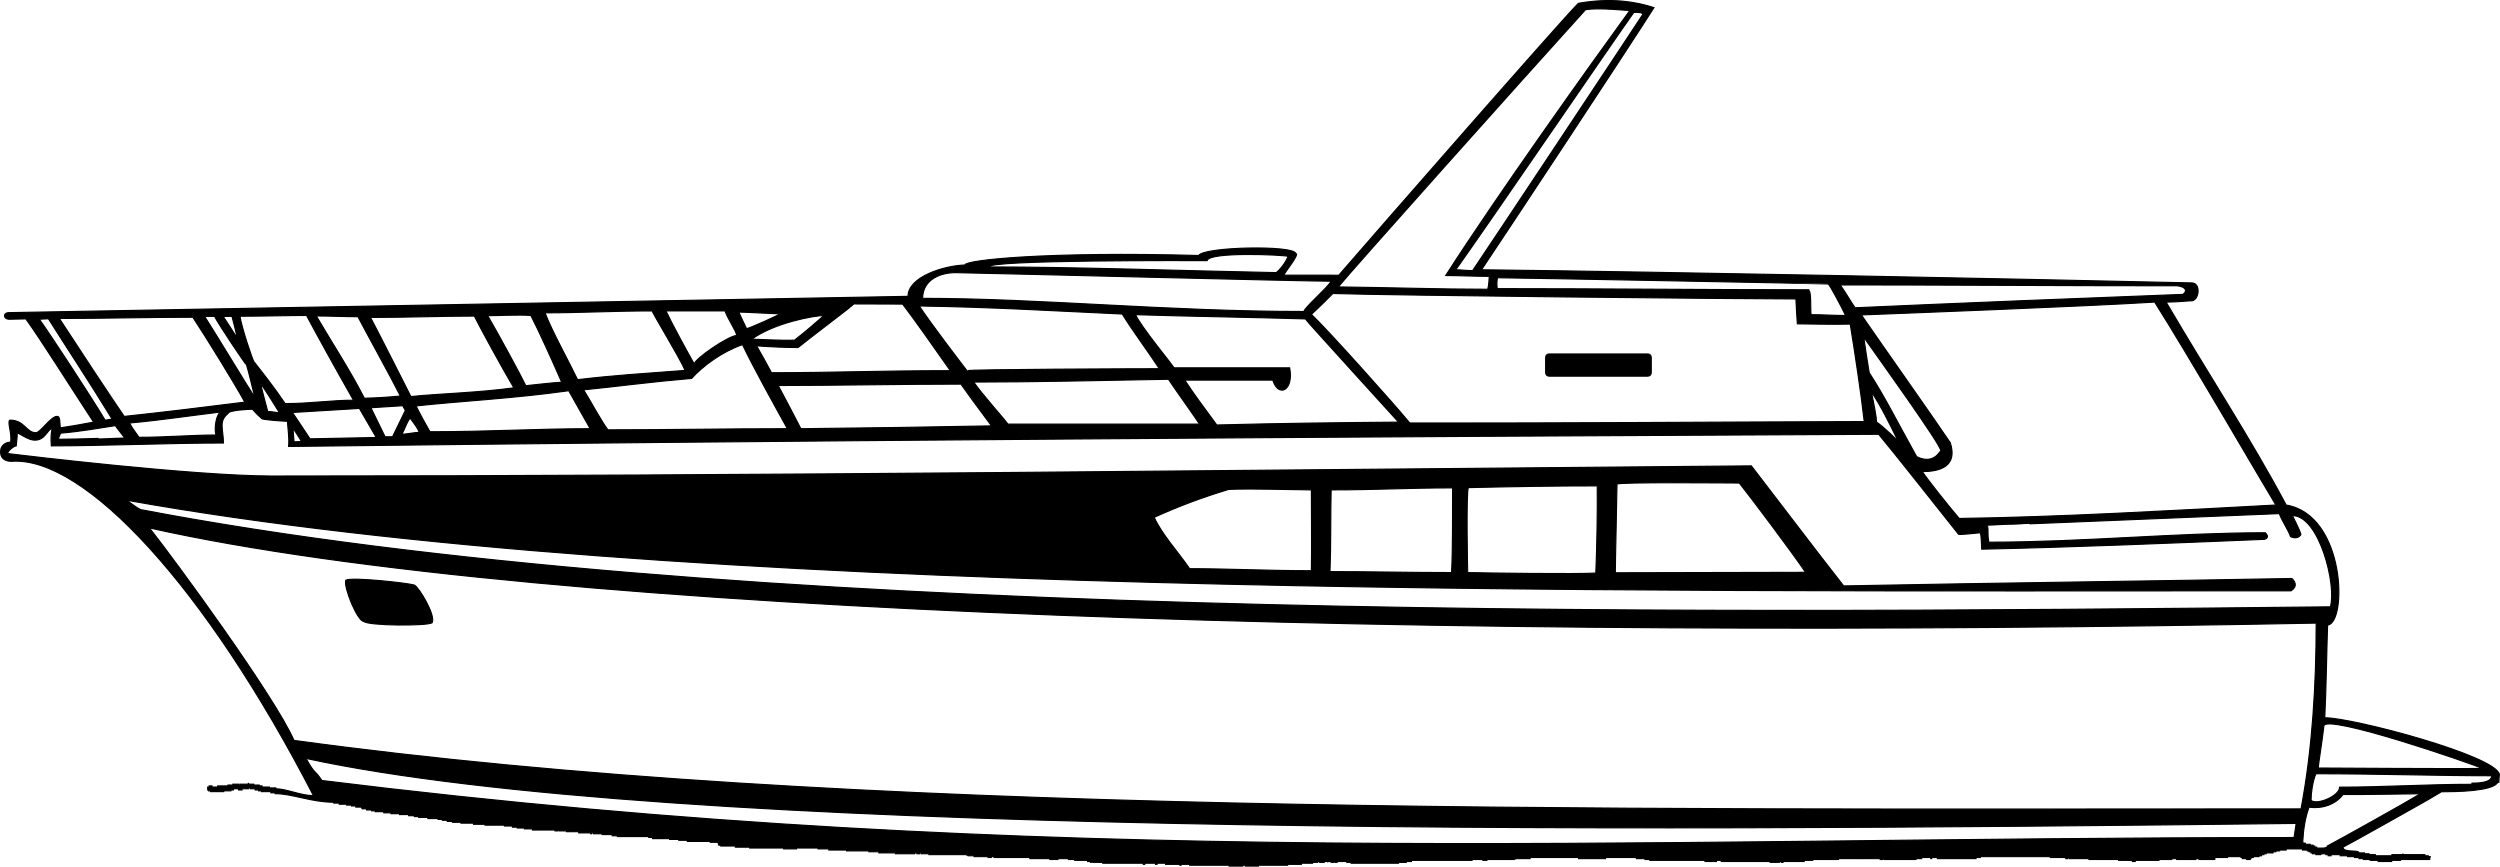 <?xml version="1.0" encoding="utf-8"?>
<!-- Generator: Adobe Illustrator 21.1.0, SVG Export Plug-In . SVG Version: 6.00 Build 0)  -->
<svg version="1.1" id="MYAC" xmlns="http://www.w3.org/2000/svg" xmlns:xlink="http://www.w3.org/1999/xlink" x="0px" y="0px"
	 viewBox="0 0 465.309 161.304" enable-background="new 0 0 465.309 161.304" xml:space="preserve">
<g>
	<path fill-rule="evenodd" clip-rule="evenodd" stroke="#000000" stroke-width="0.216" stroke-miterlimit="2.613" d="
		M228.759,161.196c0-0.053,0-0.106,0-0.16c-2.447,0-4.895,0-7.342,0c0-0.053,0-0.106,0-0.16
		c-0.532,0-1.064,0-1.596,0c0,0.053,0,0.106,0,0.16c-0.106,0-0.16,0-0.213,0c0-0.053,0-0.106,0-0.16
		c-0.904,0-1.809,0-2.66,0c0-0.106,0-0.16,0-0.213c-0.532,0-1.064,0-1.596,0c0,0.053,0,0.106,0,0.213
		c-0.106,0-0.213,0-0.266,0c0-0.106,0-0.16,0-0.213c-0.692,0-1.383,0-2.022,0c0,0.053,0,0.106,0,0.213
		c-0.106,0-0.213,0-0.266,0c0-0.106,0-0.16,0-0.213c-2.554,0-5.054,0-7.555,0c0-0.053,0-0.106,0-0.16
		c-0.638,0-1.277,0-1.862,0c0-0.053,0-0.106,0-0.16c-0.107,0-0.213,0-0.266,0c0,0.053,0,0.106,0,0.16
		c-0.053,0-0.106,0-0.16,0c0-0.053,0-0.106,0-0.16c-0.213,0-0.372,0-0.532,0c0-0.106,0-0.16,0-0.213
		c-0.798,0-1.596,0-2.394,0c0-0.053,0-0.106,0-0.16c-0.425,0-0.798,0-1.17,0c0-0.053,0-0.106,0-0.16
		c-0.639,0-1.277,0-1.862,0c-0.053,0.053-0.053,0.106-0.053,0.16c-0.053-0.053-0.106-0.106-0.106-0.16
		c0,0.053,0,0.106,0,0.16c-0.319,0-0.638,0-0.904,0c-0.053-0.053-0.053-0.106-0.053-0.16c0,0.053,0,0.106,0,0.16
		c-0.16,0-0.319,0-0.479,0c0-0.053,0-0.106,0-0.16c-1.064,0-2.128,0-3.192,0c-0.053-0.106-0.053-0.16-0.053-0.213
		c0,0.053,0,0.107,0,0.213c-0.16,0-0.319,0-0.479,0c0-0.106,0-0.16,0-0.213c-2.235,0-4.469,0-6.651,0
		c0-0.053,0-0.106,0-0.16c-0.213,0-0.372,0-0.532,0c0,0.053,0,0.106,0,0.16c-0.213,0-0.425,0-0.585,0
		c0-0.053,0-0.106,0-0.16c-0.904,0-1.756,0-2.607,0c0-0.053,0-0.106,0-0.16c-0.372,0-0.745,0-1.117,0
		c-0.053-0.106-0.106-0.16-0.106-0.213c-0.053,0.053-0.107,0.107-0.107,0.213c0-0.106,0-0.16,0-0.213
		c-2.394,0-4.735,0-7.076,0c0-0.053,0-0.106,0-0.16c-0.479,0-0.958,0-1.437,0c0-0.053,0-0.106,0-0.16
		c-0.106,0-0.213,0-0.319,0c0,0.053,0,0.106,0,0.16c-0.16,0-0.319,0-0.479,0c0-0.053,0-0.106,0-0.16
		c-0.16,0-0.319,0-0.426,0c0,0.053,0,0.106,0,0.16c-1.224,0-2.394,0-3.565,0c0-0.053,0-0.106,0-0.16
		c-1.064,0-2.075,0-3.086,0c0-0.106,0-0.16,0-0.213c-0.638,0-1.277,0-1.862,0c0-0.053,0-0.106,0-0.16
		c-1.383,0-2.767,0-4.15,0c0-0.053,0-0.106,0-0.16c-1.117,0-2.235,0-3.299,0c0-0.106,0-0.16,0-0.213
		c-0.692,0-1.383,0-2.022,0c0-0.053,0-0.106,0-0.16c-0.904,0-1.756,0-2.607,0c0-0.053,0-0.106,0-0.16
		c-0.053,0-0.107,0-0.16,0c0,0.053,0,0.107,0,0.16c-0.425,0-0.851,0-1.224,0c0,0.053,0,0.106,0,0.16
		c-0.798,0-1.596,0-2.394,0c0-0.053,0-0.106,0-0.16c-2.128,0-4.256,0-6.331,0c0-0.053,0-0.106,0-0.16
		c-0.904,0-1.809,0-2.66,0c0-0.106,0-0.16,0-0.213c-0.904,0-1.809,0-2.713,0c0-0.053,0-0.106,0-0.16
		c-0.16,0-0.266,0-0.372,0c-0.053-0.213-0.107-0.372-0.16-0.532c-0.479,0-0.958,0-1.437,0c0-0.053,0-0.106,0-0.16
		c-1.437,0-2.873,0-4.256,0c0-0.106,0-0.16,0-0.213c-0.532,0-1.064,0-1.596,0c0-0.053,0-0.107,0-0.16
		c-0.585,0-1.17,0-1.702,0c0-0.053,0-0.106,0-0.16c-1.064,0-2.128,0-3.192,0c0-0.106,0-0.16,0-0.213
		c-0.266,0-0.479,0-0.692,0c0-0.053,0-0.106,0-0.16c-1.809,0-3.565,0-5.321,0c-0.053-0.053-0.106-0.106-0.106-0.16
		c0,0.053,0,0.106,0,0.16c-0.16,0-0.319,0-0.426,0c0-0.053,0-0.106,0-0.16c-0.319,0-0.638,0-0.958,0
		c0-0.106,0-0.16,0-0.213c-0.639,0-1.277,0-1.862,0c0-0.053,0-0.107,0-0.16c-0.532,0-1.064,0-1.596,0
		c0-0.053,0-0.107,0-0.16c-0.16,0-0.266,0-0.372,0c0,0.053,0,0.107,0,0.16c-0.053,0-0.107,0-0.16,0
		c0-0.053,0-0.107,0-0.16c-0.639,0-1.277,0-1.862,0c0-0.106,0-0.16,0-0.213c-0.106,0-0.16,0-0.213,0
		c0,0.053,0,0.106,0,0.213c-0.053,0-0.107,0-0.16,0c0-0.106,0-0.16,0-0.213c-0.798,0-1.543,0-2.288,0
		c0-0.053,0-0.107,0-0.16c-0.479,0-0.904,0-1.33,0c0-0.053,0-0.106,0-0.16c-0.106,0-0.213,0-0.266,0
		c0,0.053,0,0.106,0,0.16c-0.213,0-0.372,0-0.532,0c0-0.053,0-0.106,0-0.16c-1.437,0-2.82,0-4.203,0
		c0-0.107,0-0.16,0-0.213c-0.532,0-1.011,0-1.49,0c0-0.053,0-0.107,0-0.16c-0.479,0-0.904,0-1.33,0
		c0-0.053,0-0.107,0-0.16c-0.319,0-0.638,0-0.904,0c0-0.107,0-0.16,0-0.213c-0.532,0-1.011,0-1.49,0
		c0-0.053,0-0.107,0-0.16c-1.224,0-2.447,0-3.618,0c0-0.053,0-0.106,0-0.16c-0.745,0-1.437,0-2.128,0
		c0-0.107,0-0.16,0-0.213c-0.798,0-1.596,0-2.341,0c0-0.053,0-0.107,0-0.16c-0.532,0-1.064,0-1.596,0
		c0-0.053,0-0.107,0-0.16c-0.319,0-0.639,0-0.958,0c0-0.107,0-0.16,0-0.213c-0.319,0-0.638,0-0.904,0
		c0-0.053,0-0.106,0-0.16c-0.266,0-0.532,0-0.798,0c0-0.053,0-0.107,0-0.16c-0.639,0-1.277,0-1.915,0
		c0-0.107,0-0.16,0-0.213c-0.585,0-1.17,0-1.702,0c0-0.053,0-0.106,0-0.16c-0.266,0-0.532,0-0.798,0
		c0-0.053,0-0.106,0-0.16c-0.372,0-0.745,0-1.064,0c0-0.107,0-0.16,0-0.213c-0.585,0-1.17,0-1.702,0
		c0-0.053,0-0.106,0-0.16c-0.372,0-0.745,0-1.117,0c0-0.053,0-0.106,0-0.16c-0.107,0-0.16,0-0.213,0
		c0,0.053,0,0.106,0,0.16c-0.107,0-0.213,0-0.266,0c0-0.053,0-0.106,0-0.16c-0.479,0-0.904,0-1.33,0
		c0-0.107,0-0.16,0-0.213c-0.532,0-1.064,0-1.596,0c0-0.053,0-0.106,0-0.16c-0.266,0-0.479,0-0.692,0
		c0-0.053,0-0.106,0-0.16c-0.319,0-0.638,0-0.904,0c0-0.106,0-0.16,0-0.213c-0.266,0-0.532,0-0.798,0
		c0-0.053,0-0.106,0-0.16c-0.053,0-0.107,0-0.16,0c0-0.053,0-0.106,0-0.16c-0.372,0-0.745,0-1.064,0
		c0-0.106,0-0.16,0-0.213c-0.266,0-0.532,0-0.798,0c0-0.053,0-0.106,0-0.16c-0.319,0-0.638,0-0.904,0
		c0-0.053,0-0.106,0-0.16c-0.479,0-0.958,0-1.383,0c0-0.106,0-0.16,0-0.213c-0.372,0-0.692,0-1.011,0
		c0-0.053,0-0.106,0-0.16c-4.198,0-7.707-1.596-10.907-1.596c0-0.053,0-0.106,0-0.16c-0.266,0-0.532,0-0.798,0
		c0-0.106,0-0.16,0-0.213c-0.585,0-1.171,0-1.756,0c0-0.053,0-0.106,0-0.16c-0.213,0-0.372,0-0.532,0
		c0-0.053,0-0.106,0-0.16c-0.213,0-0.426,0-0.639,0c0-0.106,0-0.16,0-0.213c-0.319,0-0.585,0-0.851,0
		c0-0.053,0-0.107,0-0.16c-0.16,0-0.266,0-0.372,0c0,0.053,0,0.106,0,0.16c-0.425,0-0.851,0-1.223,0
		c0,0.053,0,0.106,0,0.213c-0.213,0-0.426,0-0.639,0c0-0.106,0-0.16,0-0.213c-0.319,0-0.638,0-0.958,0
		c0,0.053,0,0.106,0,0.213c-0.16,0-0.319,0-0.479,0c0,0.053,0,0.107,0,0.16c-0.479,0-0.904,0-1.33,0
		c0,0.053,0,0.107,0,0.16c-0.851,0-1.649,0-2.447,0c0-0.053,0-0.106,0-0.16c-0.16,0-0.266,0-0.372,0
		c0-0.053,0-0.106,0-0.16c-0.053,0-0.106,0-0.16,0c0-0.213,0-0.372,0-0.532c0.053,0,0.16,0,0.266,0
		c0-0.106,0-0.16,0-0.213c0.16,0,0.319,0,0.532,0c0,0.053,0,0.106,0,0.213c0.319,0,0.692,0,1.064,0
		c0-0.106,0-0.16,0-0.213c0.638,0,1.277,0,1.915,0c0-0.053,0-0.107,0-0.16c0.266,0,0.585,0,0.904,0
		c0-0.053,0-0.107,0-0.16c0.319,0,0.692,0,1.064,0c0,0.053,0,0.107,0,0.16c0.053,0,0.16,0,0.266,0
		c0-0.053,0-0.107,0-0.16c0.479,0,0.958,0,1.49,0c0-0.106,0.053-0.16,0.106-0.213c0,0.053,0,0.106,0,0.213
		c0.319,0,0.639,0,0.958,0c0,0.053,0,0.107,0,0.16c0.319,0,0.638,0,1.011,0c0,0.053,0,0.106,0,0.16
		c0.16,0,0.319,0,0.532,0c0,0.053,0,0.106,0,0.213c0.426,0,0.904,0,1.383,0c0,0.053,0,0.107,0,0.16
		c0.372,0,0.745,0,1.17,0c0,0.053,0,0.106,0,0.16c2.009,0,4.616,1.277,7.023,1.277
		C38.272,109.174,15.71,84.839,2.107,85.858c-1.213,0-2.185-0.613-1.968-2.128
		c0.083-0.742,0.842-1.437,1.862-1.437c0.213-1.809-0.691-3.827-0.16-4.097c2.79,0,2.986,2.341,4.842,2.341
		c0.848-0.009,2.815-3.086,3.936-3.033c0.69-0.05,0.426,1.383,0.639,2.128c2.019-0.308,4.23-0.679,6.172-1.064
		C13.407,72.444,7.505,63.052,4.814,59.351c-1.192,0-1.854,0.064-3.08,0.064c-1.153,0.001-1.203-1.224-0.047-1.224
		c2.622-0.042,155.166-2.793,167.317-3.033c0-3.666,6.805-5.722,10.572-5.831c0.094-0.945,15.37-2.533,43.507-1.773
		c1.113-1.641,17.776-1.933,18.073-0.377c0.914,0-2.182,3.642-2.182,4.039c4.083,0,5.991,0.011,10.211,0.011
		c7.274-8.415,41.767-47.847,44.59-50.606c6.273-1.112,10.932-0.222,14.062,0.8
		C303.168,8.8,280.498,43.099,275.738,50.211c36.384,0.434,96.441,1.639,132.214,2.447
		c1.654,0,1.409,2.998,0.107,3.318c-0.877,0-2.699,0.247-4.895,0.247c7.857,13.436,15.73,25.348,22.346,37.775
		c11.103,1.878,11.352,21.966,7.714,22.346c-0.134,2.934-0.265,12.222-0.532,17.248
		c5.29,0,32.01,7.11,32.508,10.578c-0.053,0.479-0.107,0.958-0.107,1.437c-0.106,0-0.16,0-0.213,0
		c-0.843,1.685-7.848,1.756-10.375,1.756c0,0.053-18.277,10.322-18.409,10.322c0,1.122,2.979,0.396,2.979,1.064
		c0.319,0,0.638,0,1.011,0c0,0.053,0,0.106,0,0.16c0.266,0,0.532,0,0.851,0c0,0.053,0,0.107,0,0.16
		c0.372,0,0.745,0,1.17,0c0,0.053,0,0.107,0,0.213c1.011,0,2.022,0,3.086,0c0-0.106,0-0.16,0-0.213
		c0.638,0,1.277,0,1.969,0c0-0.053,0.053-0.106,0.107-0.16c0,0.053,0,0.107,0,0.16c1.17,0,2.394,0,3.618,0
		c0,0.053,0,0.107,0,0.213c0.053,0,0.106,0,0.16,0c0-0.106,0-0.16,0-0.213c0.053,0,0.16,0,0.266,0
		c0,0.053,0,0.107,0,0.213c0.213,0,0.426,0,0.639,0c0,0.053,0,0.106,0,0.16c0.106,0,0.213,0,0.373,0
		c-0.053,0.16-0.107,0.319-0.107,0.532c-1.809,0-3.618,0-5.427,0c0,0.053,0,0.106,0,0.16c-0.585,0-1.117,0-1.649,0
		c0,0.053,0,0.107,0,0.213c-0.851,0-1.702,0-2.501,0c0-0.106,0-0.16,0-0.213c-0.532,0-1.011,0-1.49,0
		c0-0.053,0-0.106,0-0.16c-0.426,0-0.851,0-1.277,0c0-0.053,0-0.106,0-0.16c-0.266,0-0.532,0-0.798,0
		c0-0.106,0-0.16,0-0.213c-0.32,0-0.585,0-0.851,0c0-0.053,0-0.106,0-0.16c-0.426,0-0.852,0-1.277,0
		c0-0.053,0-0.106,0-0.16c-0.479,0-0.958,0-1.383,0c0-0.106,0-0.16,0-0.213c-0.585,0-1.17,0-1.702,0
		c0,0.053,0,0.107,0,0.213c-0.213,0-0.372,0-0.532,0c0-0.106,0-0.16,0-0.213c-0.16,0-0.32,0-0.426,0
		c0-0.053,0-0.106,0-0.16c-0.266,0-0.532,0-0.745,0c-0.053,0.053-0.053,0.107-0.053,0.16c0-0.053,0-0.106,0-0.16
		c-0.107,0-0.16,0-0.213,0c0,0.053,0,0.107,0,0.16c-0.319,0-0.585,0-0.851,0c0-0.053,0-0.106,0-0.16
		c-0.213,0-0.426,0-0.639,0c0-0.053,0-0.106,0-0.16c-0.106,0-0.213,0-0.266,0c0-0.106,0-0.16,0-0.213
		c-0.16,0-0.266,0-0.372,0c0-0.053,0-0.106,0-0.16c-0.106,0-0.213,0-0.319,0c0-0.053,0-0.106,0-0.16
		c-0.319,0-0.638,0-0.904,0c0-0.106,0-0.16,0-0.213c-1.011,0-2.022,0-3.033,0c0,0.053,0,0.107,0,0.213
		c-0.426,0-0.852,0-1.224,0c0,0.053,0,0.107,0,0.16c-0.266,0-0.479,0-0.692,0c0,0.053,0,0.107,0,0.16
		c-0.213,0-0.372,0-0.532,0c0,0.053,0,0.107,0,0.213c-0.426,0-0.851,0-1.277,0c0,0.053,0,0.106,0,0.16
		c-0.16,0-0.319,0-0.426,0c0,0.053,0,0.107,0,0.16c-0.16,0-0.319,0-0.425,0c0,0.053,0,0.107,0,0.213
		c-0.16,0-0.319,0-0.479,0c0,0.053,0,0.106,0,0.16c-0.372,0-0.745,0-1.064,0c0,0.053,0,0.106,0,0.16
		c-0.16,0-0.319,0-0.426,0c0,0.053,0,0.107,0,0.213c-0.053,0-0.106,0-0.16,0c0,0.053,0,0.106,0,0.16
		c-0.213,0-0.425,0-0.638,0c0-0.053,0-0.106,0-0.16c-0.266,0-0.532,0-0.798,0c0-0.106,0-0.16,0-0.213
		c-0.106,0-0.213,0-0.266,0c0-0.053,0-0.106,0-0.16c-0.851,0-1.702,0-2.501,0c0,0.053,0,0.106,0,0.16
		c-0.798,0-1.543,0-2.288,0c-0.053,0.107-0.106,0.213-0.106,0.372c-0.851,0-1.649,0-2.447,0c0-0.053,0-0.106,0-0.16
		c-0.106,0-0.16,0-0.213,0c0,0.053,0,0.106,0,0.16c-0.106,0-0.213,0-0.266,0c0-0.053,0-0.106,0-0.16
		c-0.213,0-0.426,0-0.585,0c0,0.053,0,0.106,0,0.16c-1.224,0-2.394,0-3.565,0c0-0.053,0-0.106,0-0.16
		c-0.32,0-0.639,0-0.904,0c0,0.053,0,0.106,0,0.16c-0.798,0-1.596,0-2.394,0c0,0.053,0,0.106,0,0.16
		c-1.49,0-2.979,0-4.416,0c0,0.053,0,0.107,0,0.213c-0.213,0-0.372,0-0.532,0c0-0.106,0-0.16,0-0.213
		c-0.692,0-1.383,0-2.022,0c0-0.053,0-0.106,0-0.16c-0.107,0-0.16,0-0.213,0c0,0.053,0,0.106,0,0.16
		c-0.107,0-0.213,0-0.319,0c0-0.053,0-0.106,0-0.16c-1.862,0-3.724,0-5.533,0c0-0.053,0-0.106,0-0.16
		c-1.224,0-2.447,0-3.618,0c0-0.106,0-0.16,0-0.213c-0.106,0-0.213,0-0.266,0c0,0.053,0,0.107,0,0.213
		c-0.16,0-0.319,0-0.426,0c0-0.106,0-0.16,0-0.213c-0.958,0-1.915,0-2.873,0c0-0.053,0-0.106,0-0.16
		c-4.363,0-8.726,0-13.035,0c0,0.053,0,0.106,0,0.16c-0.266,0-0.532,0-0.798,0c0,0.053,0,0.107,0,0.213
		c-2.235,0-4.469,0-6.704,0c-0.053-0.106-0.107-0.16-0.107-0.213c0,0.053,0,0.107,0,0.213c-0.16,0-0.266,0-0.372,0
		c0-0.106,0-0.16,0-0.213c-0.372,0-0.745,0-1.064,0c0,0.053,0,0.107,0,0.213c-0.053,0-0.107,0-0.16,0
		c0-0.106,0-0.16,0-0.213c-0.585,0-1.171,0-1.703,0c0,0.053,0,0.107,0,0.213c-0.372,0-0.745,0-1.064,0
		c0,0.053,0,0.106,0,0.16c-1.968,0-3.937,0-5.906,0c0-0.053,0-0.106,0-0.16c-0.106,0-0.213,0-0.266,0
		c0,0.053,0,0.106,0,0.16c-0.16,0-0.319,0-0.479,0c0-0.053,0-0.106,0-0.16c-1.383,0-2.714,0-4.044,0
		c0-0.106,0-0.16,0-0.213c-0.106,0-0.16,0-0.213,0c0,0.053,0,0.107,0,0.213c-1.17,0-2.341,0-3.512,0
		c0,0.053,0,0.106,0,0.16c-1.596,0-3.192,0-4.788,0c0,0.053,0,0.106,0,0.16c-0.532,0-1.064,0-1.596,0
		c0,0.053,0,0.107,0,0.213c-0.106,0-0.16,0-0.213,0c0-0.106,0-0.16,0-0.213c-0.053,0-0.106,0-0.16,0
		c0,0.053,0,0.107,0,0.213c-1.224,0-2.394,0-3.565,0c0,0.053,0,0.106,0,0.16c-0.107,0-0.213,0-0.32,0
		c0-0.053,0-0.106,0-0.16c-0.16,0-0.266,0-0.372,0c0,0.053,0,0.106,0,0.16c-0.585,0-1.171,0-1.703,0
		c0-0.053,0-0.106,0-0.16c-3.033,0-6.065,0-9.098,0c0-0.106,0-0.16,0-0.213c-0.319,0-0.639,0-0.904,0
		c0,0.053,0,0.107,0,0.213c-0.745,0-1.437,0-2.128,0c0-0.106,0-0.16,0-0.213c-3.458,0-6.864,0-10.268,0
		c0-0.053,0-0.106,0-0.16c-0.319,0-0.638,0-0.904,0c0-0.053,0-0.106,0-0.16c-0.532,0-1.064,0-1.596,0
		c0-0.106,0-0.16,0-0.213c-1.915,0-3.831,0-5.746,0c0,0.053,0,0.107,0,0.213c-1.543,0-3.086,0-4.629,0
		c-0.053-0.106-0.106-0.16-0.106-0.213c0,0.053,0,0.107,0,0.213c-0.107,0-0.213,0-0.266,0c0-0.106,0-0.16,0-0.213
		c-3.033,0-6.065,0-9.045,0c0,0.053,0,0.107,0,0.213c-0.851,0-1.702,0-2.554,0c-0.053,0.053-0.107,0.106-0.107,0.16
		c0-0.053,0-0.106,0-0.16c-0.106,0-0.213,0-0.266,0c0,0.053,0,0.106,0,0.16c-1.702,0-3.405,0-5.108,0
		c0,0.053,0,0.106,0,0.16c-0.266,0-0.532,0-0.745,0c0-0.053,0-0.106,0-0.16c-0.692,0-1.383,0-2.022,0
		c0,0.053,0,0.106,0,0.16c-3.777,0-7.555,0-11.279,0c0,0.053,0,0.107,0,0.213c-0.319,0-0.638,0-0.958,0
		c0,0.053,0,0.106,0,0.16c-0.479,0-0.958,0-1.436,0c0,0.053,0,0.106,0,0.16c-2.979,0-5.906,0-8.832,0
		c0-0.053,0-0.106,0-0.16c-0.266,0-0.532,0-0.798,0c0-0.053,0-0.106,0-0.16c-0.638,0-1.224,0-1.809,0
		c0,0.053,0,0.106,0,0.16c-0.16,0-0.319,0-0.425,0c0-0.053,0-0.106,0-0.16c-0.106,0-0.213,0-0.266,0
		c0,0.053,0,0.106,0,0.16c-0.16,0-0.319,0-0.425,0c0-0.053,0-0.106,0-0.16c-0.213,0-0.372,0-0.532,0
		c-0.053,0.053-0.106,0.106-0.106,0.16c0-0.053,0-0.106,0-0.16c-0.213,0-0.426,0-0.639,0c0,0.053,0,0.106,0,0.16
		c-0.319,0-0.585,0-0.851,0c0-0.053,0-0.106,0-0.16c-0.16,0-0.266,0-0.372,0c0,0.053,0,0.106,0,0.16
		c-0.319,0-0.638,0-0.958,0c0,0.053,0,0.106,0,0.16c-0.692,0-1.383,0-2.075,0c0,0.053,0,0.106,0,0.213
		c-0.851,0-1.703,0-2.554,0c0,0.053,0,0.106,0,0.16c-1.809,0-3.618,0-5.427,0c0,0.053,0,0.106,0,0.16
		c-0.639,0-1.277,0-1.915,0c-0.053-0.053-0.107-0.106-0.107-0.16c0,0.053,0,0.106,0,0.16c-0.16,0-0.319,0-0.425,0
		c0-0.053,0-0.106,0-0.16c-0.16,0-0.32,0-0.479,0c0,0.053,0,0.106,0,0.16
		C230.461,161.196,229.61,161.196,228.759,161.196L228.759,161.196z M431.203,157.844c0-0.053,0-0.106,0-0.16
		c-0.16,0-0.266,0-0.372,0c0-0.106,0-0.16,0-0.213c-0.106,0-0.213,0-0.319,0c0-0.053,0-0.106,0-0.16
		c-0.213,0-0.372,0-0.532,0c0-0.053,0-0.106,0-0.16c-0.319,0-0.638,0-0.904,0c0-0.106,0-0.16,0-0.213
		c-0.16,0-0.266,0-0.372,0c-0.053-0.106-0.106-0.213-0.106-0.319c0.106-2.235,0.479-4.575,1.171-6.385
		c2.416,0.352,4.924-0.485,6.322-2.363c3.521,0.053,12.899-0.138,14.428-0.138
		c-2.817,1.701-14.674,8.328-17.345,9.736C433.171,158.006,431.678,157.844,431.203,157.844L431.203,157.844z
		 M59.909,145.268c-1.372-2.072-1.224-1.003-2.957-4.111c67.227,14.591,240.596,13.643,370.42,12.099
		c-0.053,0.319-0.341,2.258-0.394,2.63C301.193,155.886,195.59,162.128,59.909,145.268L59.909,145.268z
		 M54.715,137.805c-3.572-8.167-22.267-33.693-26.91-39.55c74.026,16.589,242.359,20.826,403.291,17.717
		c0,11.114-0.665,23.271-2.82,34.583C293.803,150.555,156.888,151.862,54.715,137.805L54.715,137.805z M430.139,148.959
		c0-1.454,0.312-3.565,0.904-4.948c11.783,0.001,22.533,0.372,32.721,0.372c0,1.3-2.435,1.383-3.671,1.383
		c0,0.053,0,0.106,0,0.213c-8.284,0-16.501,0.532-24.634,0.532C435.459,148.151,431.184,149.94,430.139,148.959
		L430.139,148.959z M431.489,142.947c0-0.727,0.777-5.324,1.033-7.788c0-2.557,28.128,7.159,29.488,7.863
		C456.964,143.124,433.062,142.947,431.489,142.947L431.489,142.947z M67.708,115.653
		c-1.166,0-3.781-6.374-3.352-7.662c1.173-0.629,11.505,0.527,12.769,0.904c0.881,0.452,3.998,5.626,3.318,7.009
		C79.521,116.534,68.463,116.484,67.708,115.653L67.708,115.653z M26.157,94.85
		c-0.901-0.439-1.772-1.203-2.609-1.756c102.024,18.285,272.263,16.866,402.866,16.866
		c0.939-0.594,1.099-1.407,0.16-2.288c-24.337,0.469-53.615,0.797-83.425,1.383
		c-4.462-5.645-14.486-18.873-17.185-22.346c-91.409,0.76-184.072,1.892-275.5,1.892
		c-14.693-0.054-45.587-3.755-49.049-4.179c0-0.55,1.247-1.437,1.596-1.437c0.053-0.745,0.266-1.862,0.16-2.447
		c0.608,0.212,2.186,1.439,3.352,1.383c1.942,0,2.333-2.128,3.192-2.128c-0.213,0.745-0.266,1.862-0.16,3.192
		c9.466,0,21.866-0.532,32.029-0.532c0-2.507-0.952-4.072,0.851-5.48c0-0.631,3.939-0.809,4.515-0.809
		c0,0.053,1.672,1.714,1.71,1.714c0,0.246,4.261,0.532,4.843,0.532c0,0.557,0.387,3.253,0.211,4.684
		c88.379-1.086,197.591-1.828,295.954-2.263c2.517,2.989,10.975,13.711,14.859,18.596
		c0,0.192,3.771-0.268,4.052-0.268c0.213,0.639,0.213,2.044,0.266,3.055c16.629-0.352,35.383-1.127,52.619-1.831
		c0.626-0.186,0.785-0.611,0.16-1.224c-16.508,0-34.011,1.756-51.449,1.756c-0.339-1.924-0.014-1.901-0.266-3.075
		c0-0.053,49.265-2.011,54.321-2.245c0.57,1.496,1.684,3.051,2.086,4.256c0.806,0.469,1.648,0.209,1.939-0.372
		c-0.294-1.056-1.559-3.392-1.576-3.511c4.982,0,8.245,12.934,7.062,16.977
		C305.318,114.351,134.244,115.479,26.157,94.85L26.157,94.85z M221.417,105.846
		c-2.16-3.157-5.157-6.368-6.597-9.56c4.353-1.98,8.841-3.668,13.567-5.108c0-0.358,14.409,0,15.695,0
		c0,5.123,0.078,10.039,0,15.048C236.026,106.227,228.45,105.846,221.417,105.846L221.417,105.846z M247.54,106.391
		c0.201-5.034,0.097-10.124,0.213-15.213c8.544,0,14.231-0.372,22.612-0.372c-0.02,4.511,0.037,11.434-0.194,15.764
		C261.881,106.57,255.534,106.391,247.54,106.391L247.54,106.391z M273.185,106.57
		c-0.053-0.107-0.309-14.985,0.106-15.817c9.178-0.204,16.026-0.319,23.995-0.319
		c0.054,4.913-0.061,11.133-0.266,16.227C293.519,106.886,276.647,106.659,273.185,106.57L273.185,106.57z
		 M300.648,106.608c0-2.248,0.261-12.386,0.31-16.494c0-0.424,21.317-0.213,22.771-0.213
		c2.113,2.651,9.595,12.588,12.334,16.623C324.378,106.525,311.776,106.608,300.648,106.608L300.648,106.608z
		 M364.65,96.499c-2.388-2.828-5.905-7.256-6.87-8.726c3.217,0,6.643-0.92,5.214-5.372
		c-4.758-6.984-12.256-17.533-16.548-23.786c6.822-0.267,41.752-1.589,54.589-2.393
		c5.62,8.817,19.395,32.519,22.559,37.775C403.572,95.069,383.436,96.231,364.65,96.499L364.65,96.499z
		 M356.729,84.989c-3.483-6.217-5.782-10.926-8.832-15.624c-0.319-2.022-0.747-4.587-1.012-6.608
		c2.385,3.365,14.598,20.364,14.327,21.101C361.158,83.857,359.918,86.618,356.729,84.989L356.729,84.989z
		 M53.069,75.12c-2.138-3.169-4.354-5.939-5.738-7.706c-0.223,0-2.502-6.936-2.66-8.557
		c4.067,0,9.008-0.145,12.385-0.145c1.615,3.038,5.521,10.126,8.744,15.778
		C61.664,74.49,57.809,75.12,53.069,75.12L53.069,75.12z M353.364,82.293c0-0.174-2.913-2.975-4.099-3.735
		c0-0.902-0.521-3.546-0.956-5.606C349.823,75.07,351.953,79.308,353.364,82.293L353.364,82.293z M54.727,82.239
		c0-0.23-0.151-1.7-0.212-2.655c0,0.157,1.468,2.227,1.593,2.602C55.842,82.186,54.94,82.239,54.727,82.239
		L54.727,82.239z M67.806,74.118c-2.402-4.804-6.861-11.702-8.936-15.314c2.358,0,5.107,0.141,7.756,0.141
		c1.153,2.257,6.095,11.161,7.896,14.765C72.341,73.936,69.693,74.087,67.806,74.118L67.806,74.118z M10.886,81.761
		c0.053-0.54,0.32-0.838,0.372-1.139c4.058-0.352,7.094-0.934,10.214-1.404c0,0.091,1.571,2.033,1.663,2.217
		C23.148,81.436,14.457,81.761,10.886,81.761L10.886,81.761z M80.023,80.358c-0.615-1.053-2.114-3.763-2.583-4.803
		c7.288-0.822,18.645-1.43,28.416-2.838c1.056,1.904,2.845,5.014,3.99,7.076
		C99.77,79.793,91.187,80.358,80.023,80.358L80.023,80.358z M74.814,80.827c0.695-1.394,0.981-2.376,1.513-3.014
		c0.711,0.939,1.587,2.09,1.682,2.661C77.318,80.475,75.453,80.827,74.814,80.827L74.814,80.827z M113.145,80.005
		c-1.086-1.401-3.243-5.393-4.522-7.449c6.502-0.651,12.469-1.477,20.111-2.128
		c1.954-2.207,5.646-4.984,9.47-6.287c1.52,3.291,5.929,11.309,8.353,15.651
		C135.092,79.793,124.256,80.005,113.145,80.005L113.145,80.005z M149.058,79.793
		c-0.812-1.624-2.989-5.725-4.218-8.043c10.223,0,22.869-0.258,34.013-0.258c0.869,1.246,3.743,5.181,5.697,7.775
		C173.221,79.484,160.518,79.684,149.058,79.793L149.058,79.793z M25.838,81.394c0-0.157-1.159-1.49-1.717-2.665
		c5.349-0.469,11.179-1.349,16.997-2.053c-0.759,0.244-1.317,2.772-0.926,4.295
		C35.598,80.971,31.005,81.394,25.838,81.394L25.838,81.394z M187.631,78.942c0-0.107-5.066-5.818-6.402-7.832
		c10.906,0,24.053-0.304,36.249-0.521c0.977,1.494,3.83,5.452,5.799,8.353
		C211.263,78.942,199.506,78.942,187.631,78.942L187.631,78.942z M226.471,79.101
		c-2.303-3.112-4.439-6.005-5.959-8.353c6.526,0,9.489,0,16.387,0c1.048,3.357,3.943,1.958,3.139-2.288
		c-6.315,0-14.009,0-21.495,0c0-0.108-6.402-7.936-7.185-9.892c10.233,0.326,21.014,0.46,31.584,0.785
		c0,0.132,16.903,18.686,17.366,19.215C248.323,78.678,239.121,78.775,226.471,79.101L226.471,79.101z M262.384,78.729
		c-2.781-3.4-15.219-17.287-18.302-20.218c1.52-1.379,2.944-2.85,3.997-3.887
		c11.506,0.367,76.063,1.014,86.185,1.014c0.053,1.33,0.16,3.249,0.266,4.632c2.418,0,5.679,0.145,9.843,0.05
		c0.803,4.873,2.12,13.638,2.604,18.143C317.558,78.55,291.733,78.779,262.384,78.729L262.384,78.729z
		 M19.558,78.197C16.637,73.34,9.242,62.091,7.321,59.415c0.472,0,1.016-0.083,1.697-0.083
		C12.121,64.26,16.863,71.432,20.888,78.037C20.292,78.037,19.92,78.197,19.558,78.197L19.558,78.197z M23.117,77.505
		c-1.845-2.653-9.429-14.128-12.078-18.231c8.334,0,16.558-0.231,24.852-0.231
		c2.46,3.728,7.474,11.826,9.683,15.802C37.583,75.847,30.43,76.734,23.117,77.505L23.117,77.505z M49.831,76.6
		c-0.426-1.543-0.952-3.626-1.324-5.115c0.239,0,2.813,4.248,3.505,5.328
		C51.405,76.813,50.746,76.6,49.831,76.6L49.831,76.6z M76.474,73.808
		c-1.173-2.292-5.522-10.952-7.52-14.725c6.495,0,13.31-0.255,19.334-0.255c1.056,2.125,4.979,9.32,7.353,13.356
		C88.999,73.106,82.144,73.239,76.474,73.808L76.474,73.808z M38.076,58.884c0.319,0,1.54,0,1.859,0
		c0.75,1.5,5.809,9.044,5.96,9.044c0.424,1.353,1.179,4.658,1.543,6.063
		C46.328,72.334,39.391,60.877,38.076,58.884L38.076,58.884z M97.864,71.79c-0.972-2.031-5.101-9.61-7.096-13.037
		c2.666,0,5.167-0.212,8.034-0.043c1.395,2.686,3.867,8.111,5.745,12.43
		C102.103,71.289,100.331,71.555,97.864,71.79L97.864,71.79z M107.501,70.668
		c-1.846-3.828-4.756-9.031-6.061-12.443c6.554,0,12.788-0.357,19.952-0.357c0,0.359,5.218,8.857,6.119,11.075
		C119.606,69.55,114.704,69.818,107.501,70.668L107.501,70.668z M143.591,69.375c-0.76-1.42-1.911-3.53-2.78-5.012
		c2.749,0.217,5.851,0.322,7.719,0.322c1.954-1.592,10.455-8.035,10.455-8.12c2.432,0,5.665,0.031,9.013,0.031
		c1.411,1.765,6.677,9.21,8.885,12.397C163.589,68.992,155.149,69.375,143.591,69.375L143.591,69.375z M179.97,68.992
		c-1.302-1.695-6.486-8.446-8.88-12.045c13.188,0.192,25.832,0.95,37.793,1.501
		c1.909,3.121,4.594,6.661,6.899,10.178C212.059,68.626,179.97,68.746,179.97,68.992L179.97,68.992z M129.219,67.762
		c-0.977-1.706-4.079-7.335-5.274-9.894c4.114,0,7.072,0,10.99,0c0.736,1.908,1.883,3.334,2.211,4.572
		C135.65,62.44,129.219,66.836,129.219,67.762L129.219,67.762z M139.907,63.139c4.262-3.093,11.699-4.416,13.461-4.416
		c-1.446,1.263-3.631,3.175-5.489,4.586C145.274,63.423,141.265,63.139,139.907,63.139L139.907,63.139z
		 M44.137,62.925c-0.553-0.853-1.81-2.885-2.605-4.041c0.372,0.053,1.222-0.052,1.648,0.001
		C43.287,59.293,43.991,61.918,44.137,62.925L44.137,62.925z M138.96,61.171c-0.469-0.978-0.873-1.731-1.46-3.089
		c1.245,0,6.517,0.319,7.672,0.319C145.172,58.581,139.356,61.171,138.96,61.171L138.96,61.171z M337.077,58.568
		c-0.122-1.004,0.064-4.473-0.419-4.473c0-0.053,0-0.106,0-0.16c-19.268,0-38.977-0.213-57.993-0.213
		c-0.106-0.961-0.059-1.441,0.049-2.03c2.732,0,61.639,1.108,61.639,1.162c0.053,0,2.59,4.518,3.133,5.874
		C341.595,58.728,339.122,58.568,337.077,58.568L337.077,58.568z M171.723,55.531c0-3.532,3.362-4.788,6.106-4.788
		c7.383,0.127,65.04,1.596,69.924,1.596c-0.581,1.162-5.054,4.981-5.054,5.64
		C217.224,57.979,193.679,55.531,171.723,55.531L171.723,55.531z M345.277,57.287
		c-0.892-1.264-1.537-2.499-2.767-4.256c21.427,0,40.86,0.16,62.184,0.16c1.302-0.106,2.906,0.621,1.604,1.603
		C392.026,55.328,362.241,56.517,345.277,57.287L345.277,57.287z M249.083,53.403
		c2.425-3.011,34.804-39.232,46.022-51.608c2.606-0.409,7.447,0.16,8.247,0.16
		c-7.274,10-24.71,34.416-34.264,49.321c1.95,0,5.766,0.16,8.098,0.16c0,0.053-0.064,1.711-0.277,2.403
		C267.925,53.837,258.446,53.512,249.083,53.403L249.083,53.403z M183.947,49.683c0-1.35,37.937-1.177,40.723-1.177
		c0.315-1.698,14.179-1.087,15.101-0.796c-0.76,1.658-1.692,2.614-2.235,3.033
		C220.433,50.407,199.879,49.683,183.947,49.683L183.947,49.683z M270.95,50.211
		c5.92-8.29,29.23-42.43,33.138-47.905c0.818,0,1.497-0.042,1.705,0.341
		c-1.691,2.625-29.403,44.361-31.703,47.724C273.015,50.371,271.768,50.211,270.95,50.211L270.95,50.211z
		 M288.303,65.882h18.413c0.341,0,0.619,0.278,0.619,0.619v2.888c0,0.341-0.278,0.619-0.619,0.619h-18.413
		c-0.34,0-0.619-0.278-0.619-0.619v-2.888C287.685,66.16,287.963,65.882,288.303,65.882L288.303,65.882z
		 M54.431,76.77l12.46-0.755l3.147,5.412L57.703,81.679L54.431,76.77L54.431,76.77z M69.03,75.889l5.915-0.378
		l0.503,0.881l-2.391,4.909h-1.384L69.03,75.889L69.03,75.889z"/>
</g>
</svg>
